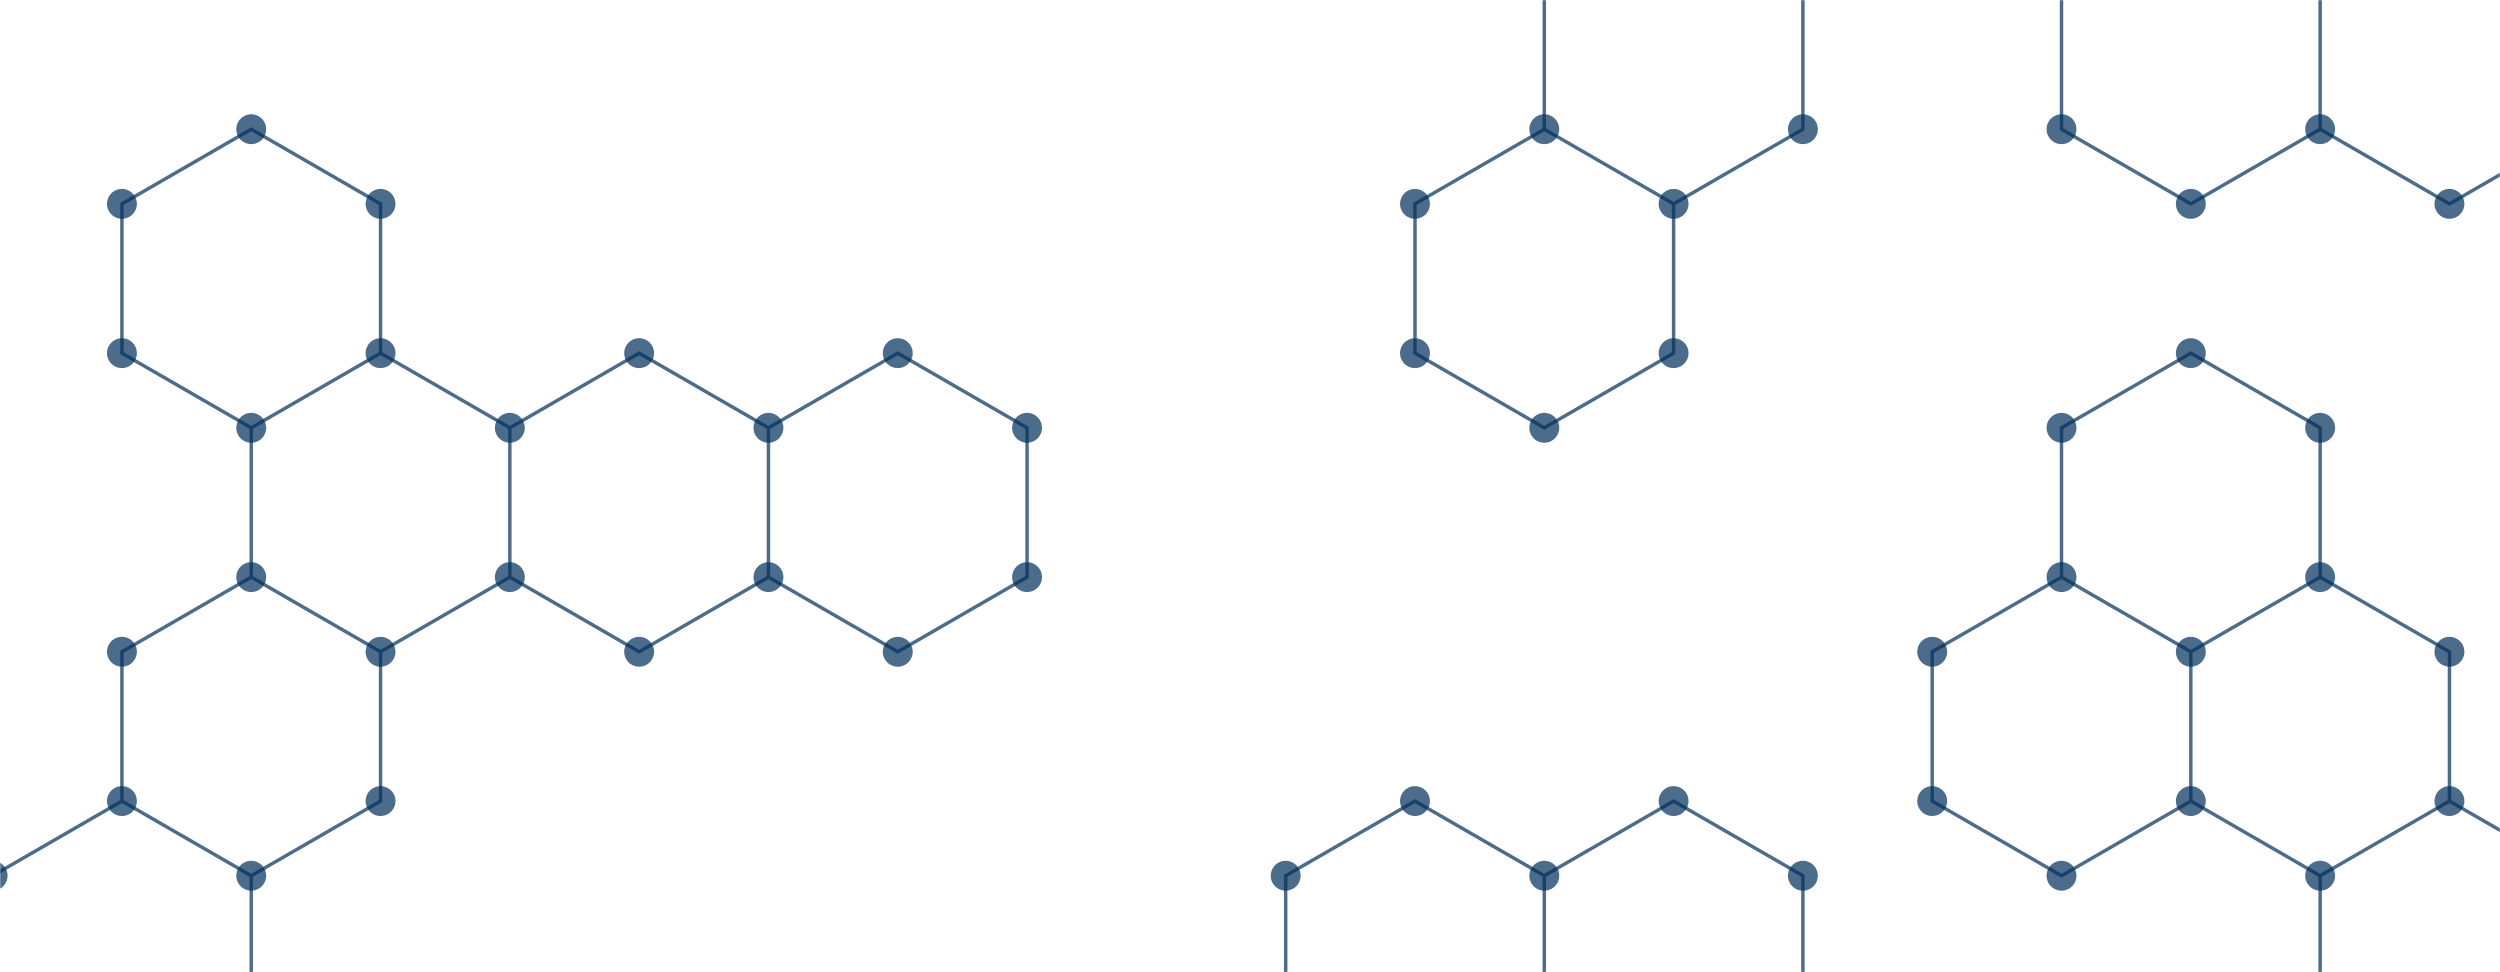 <svg xmlns="http://www.w3.org/2000/svg" version="1.1" xmlns:xlink="http://www.w3.org/1999/xlink" xmlns:svgjs="http://svgjs.dev/svgjs" width="1440" height="560" preserveAspectRatio="none" viewBox="0 0 1440 560"><g mask="url(&quot;#SvgjsMask1184&quot;)" fill="none"><path d="M144.71 74.42L219.19 117.42L219.19 203.42L144.71 246.42L70.23 203.42L70.23 117.42zM144.71 332.42L219.19 375.42L219.19 461.42L144.71 504.42L70.23 461.42L70.23 375.42zM70.23 461.42L144.71 504.42L144.71 590.42L70.23 633.42L-4.25 590.42L-4.25 504.42zM219.19 203.42L293.67 246.42L293.67 332.42L219.19 375.42L144.71 332.42L144.71 246.42zM368.15 203.42L442.63 246.42L442.63 332.42L368.15 375.42L293.67 332.42L293.67 246.42zM517.11 203.42L591.59 246.42L591.59 332.42L517.11 375.42L442.63 332.42L442.63 246.42zM889.51 74.42L963.99 117.42L963.99 203.42L889.51 246.42L815.03 203.42L815.03 117.42zM815.03 461.42L889.51 504.42L889.51 590.42L815.03 633.42L740.55 590.42L740.55 504.42zM963.99 -54.58L1038.47 -11.58L1038.47 74.42L963.99 117.42L889.51 74.42L889.51 -11.58zM963.99 461.42L1038.47 504.42L1038.47 590.42L963.99 633.42L889.51 590.42L889.51 504.42zM1187.43 332.42L1261.91 375.42L1261.91 461.42L1187.43 504.42L1112.95 461.42L1112.95 375.42zM1261.91 -54.58L1336.4 -11.58L1336.4 74.42L1261.91 117.42L1187.43 74.42L1187.43 -11.58zM1261.91 203.42L1336.4 246.42L1336.4 332.42L1261.91 375.42L1187.43 332.42L1187.43 246.42zM1336.4 332.42L1410.88 375.42L1410.88 461.42L1336.4 504.42L1261.91 461.42L1261.91 375.42zM1410.88 -54.58L1485.36 -11.58L1485.36 74.42L1410.88 117.42L1336.4 74.42L1336.4 -11.58zM1410.88 461.42L1485.36 504.42L1485.36 590.42L1410.88 633.42L1336.4 590.42L1336.4 504.42z" stroke="rgba(3, 48, 93, 0.71)" stroke-width="2"></path><path d="M136.11 74.42 a8.6 8.6 0 1 0 17.2 0 a8.6 8.6 0 1 0 -17.2 0zM210.59 117.42 a8.6 8.6 0 1 0 17.2 0 a8.6 8.6 0 1 0 -17.2 0zM210.59 203.42 a8.6 8.6 0 1 0 17.2 0 a8.6 8.6 0 1 0 -17.2 0zM136.11 246.42 a8.6 8.6 0 1 0 17.2 0 a8.6 8.6 0 1 0 -17.2 0zM61.63 203.42 a8.6 8.6 0 1 0 17.2 0 a8.6 8.6 0 1 0 -17.2 0zM61.63 117.42 a8.6 8.6 0 1 0 17.2 0 a8.6 8.6 0 1 0 -17.2 0zM136.11 332.42 a8.6 8.6 0 1 0 17.2 0 a8.6 8.6 0 1 0 -17.2 0zM210.59 375.42 a8.6 8.6 0 1 0 17.2 0 a8.6 8.6 0 1 0 -17.2 0zM210.59 461.42 a8.6 8.6 0 1 0 17.2 0 a8.6 8.6 0 1 0 -17.2 0zM136.11 504.42 a8.6 8.6 0 1 0 17.2 0 a8.6 8.6 0 1 0 -17.2 0zM61.63 461.42 a8.6 8.6 0 1 0 17.2 0 a8.6 8.6 0 1 0 -17.2 0zM61.63 375.42 a8.6 8.6 0 1 0 17.2 0 a8.6 8.6 0 1 0 -17.2 0zM136.11 590.42 a8.6 8.6 0 1 0 17.2 0 a8.6 8.6 0 1 0 -17.2 0zM61.63 633.42 a8.6 8.6 0 1 0 17.2 0 a8.6 8.6 0 1 0 -17.2 0zM-12.85 590.42 a8.6 8.6 0 1 0 17.2 0 a8.6 8.6 0 1 0 -17.2 0zM-12.85 504.42 a8.6 8.6 0 1 0 17.2 0 a8.6 8.6 0 1 0 -17.2 0zM285.07 246.42 a8.6 8.6 0 1 0 17.2 0 a8.6 8.6 0 1 0 -17.2 0zM285.07 332.42 a8.6 8.6 0 1 0 17.2 0 a8.6 8.6 0 1 0 -17.2 0zM359.55 203.42 a8.6 8.6 0 1 0 17.2 0 a8.6 8.6 0 1 0 -17.2 0zM434.03 246.42 a8.6 8.6 0 1 0 17.2 0 a8.6 8.6 0 1 0 -17.2 0zM434.03 332.42 a8.6 8.6 0 1 0 17.2 0 a8.6 8.6 0 1 0 -17.2 0zM359.55 375.42 a8.6 8.6 0 1 0 17.2 0 a8.6 8.6 0 1 0 -17.2 0zM508.51 203.42 a8.6 8.6 0 1 0 17.2 0 a8.6 8.6 0 1 0 -17.2 0zM582.99 246.42 a8.6 8.6 0 1 0 17.2 0 a8.6 8.6 0 1 0 -17.2 0zM582.99 332.42 a8.6 8.6 0 1 0 17.2 0 a8.6 8.6 0 1 0 -17.2 0zM508.51 375.42 a8.6 8.6 0 1 0 17.2 0 a8.6 8.6 0 1 0 -17.2 0zM880.91 74.42 a8.6 8.6 0 1 0 17.2 0 a8.6 8.6 0 1 0 -17.2 0zM955.39 117.42 a8.6 8.6 0 1 0 17.2 0 a8.6 8.6 0 1 0 -17.2 0zM955.39 203.42 a8.6 8.6 0 1 0 17.2 0 a8.6 8.6 0 1 0 -17.2 0zM880.91 246.42 a8.6 8.6 0 1 0 17.2 0 a8.6 8.6 0 1 0 -17.2 0zM806.43 203.42 a8.6 8.6 0 1 0 17.2 0 a8.6 8.6 0 1 0 -17.2 0zM806.43 117.42 a8.6 8.6 0 1 0 17.2 0 a8.6 8.6 0 1 0 -17.2 0zM806.43 461.42 a8.6 8.6 0 1 0 17.2 0 a8.6 8.6 0 1 0 -17.2 0zM880.91 504.42 a8.6 8.6 0 1 0 17.2 0 a8.6 8.6 0 1 0 -17.2 0zM880.91 590.42 a8.6 8.6 0 1 0 17.2 0 a8.6 8.6 0 1 0 -17.2 0zM806.43 633.42 a8.6 8.6 0 1 0 17.2 0 a8.6 8.6 0 1 0 -17.2 0zM731.95 590.42 a8.6 8.6 0 1 0 17.2 0 a8.6 8.6 0 1 0 -17.2 0zM731.95 504.42 a8.6 8.6 0 1 0 17.2 0 a8.6 8.6 0 1 0 -17.2 0zM955.39 -54.58 a8.6 8.6 0 1 0 17.2 0 a8.6 8.6 0 1 0 -17.2 0zM1029.87 -11.58 a8.6 8.6 0 1 0 17.2 0 a8.6 8.6 0 1 0 -17.2 0zM1029.87 74.42 a8.6 8.6 0 1 0 17.2 0 a8.6 8.6 0 1 0 -17.2 0zM880.91 -11.58 a8.6 8.6 0 1 0 17.2 0 a8.6 8.6 0 1 0 -17.2 0zM955.39 461.42 a8.6 8.6 0 1 0 17.2 0 a8.6 8.6 0 1 0 -17.2 0zM1029.87 504.42 a8.6 8.6 0 1 0 17.2 0 a8.6 8.6 0 1 0 -17.2 0zM1029.87 590.42 a8.6 8.6 0 1 0 17.2 0 a8.6 8.6 0 1 0 -17.2 0zM955.39 633.42 a8.6 8.6 0 1 0 17.2 0 a8.6 8.6 0 1 0 -17.2 0zM1178.83 332.42 a8.6 8.6 0 1 0 17.2 0 a8.6 8.6 0 1 0 -17.2 0zM1253.31 375.42 a8.6 8.6 0 1 0 17.2 0 a8.6 8.6 0 1 0 -17.2 0zM1253.31 461.42 a8.6 8.6 0 1 0 17.2 0 a8.6 8.6 0 1 0 -17.2 0zM1178.83 504.42 a8.6 8.6 0 1 0 17.2 0 a8.6 8.6 0 1 0 -17.2 0zM1104.35 461.42 a8.6 8.6 0 1 0 17.2 0 a8.6 8.6 0 1 0 -17.2 0zM1104.35 375.42 a8.6 8.6 0 1 0 17.2 0 a8.6 8.6 0 1 0 -17.2 0zM1253.31 -54.58 a8.6 8.6 0 1 0 17.2 0 a8.6 8.6 0 1 0 -17.2 0zM1327.8 -11.58 a8.6 8.6 0 1 0 17.2 0 a8.6 8.6 0 1 0 -17.2 0zM1327.8 74.42 a8.6 8.6 0 1 0 17.2 0 a8.6 8.6 0 1 0 -17.2 0zM1253.31 117.42 a8.6 8.6 0 1 0 17.2 0 a8.6 8.6 0 1 0 -17.2 0zM1178.83 74.42 a8.6 8.6 0 1 0 17.2 0 a8.6 8.6 0 1 0 -17.2 0zM1178.83 -11.58 a8.6 8.6 0 1 0 17.2 0 a8.6 8.6 0 1 0 -17.2 0zM1253.31 203.42 a8.6 8.6 0 1 0 17.2 0 a8.6 8.6 0 1 0 -17.2 0zM1327.8 246.42 a8.6 8.6 0 1 0 17.2 0 a8.6 8.6 0 1 0 -17.2 0zM1327.8 332.42 a8.6 8.6 0 1 0 17.2 0 a8.6 8.6 0 1 0 -17.2 0zM1178.83 246.42 a8.6 8.6 0 1 0 17.2 0 a8.6 8.6 0 1 0 -17.2 0zM1402.28 375.42 a8.6 8.6 0 1 0 17.2 0 a8.6 8.6 0 1 0 -17.2 0zM1402.28 461.42 a8.6 8.6 0 1 0 17.2 0 a8.6 8.6 0 1 0 -17.2 0zM1327.8 504.42 a8.6 8.6 0 1 0 17.2 0 a8.6 8.6 0 1 0 -17.2 0zM1402.28 -54.58 a8.6 8.6 0 1 0 17.2 0 a8.6 8.6 0 1 0 -17.2 0zM1476.76 -11.58 a8.6 8.6 0 1 0 17.2 0 a8.6 8.6 0 1 0 -17.2 0zM1476.76 74.42 a8.6 8.6 0 1 0 17.2 0 a8.6 8.6 0 1 0 -17.2 0zM1402.28 117.42 a8.6 8.6 0 1 0 17.2 0 a8.6 8.6 0 1 0 -17.2 0zM1476.76 504.42 a8.6 8.6 0 1 0 17.2 0 a8.6 8.6 0 1 0 -17.2 0zM1476.76 590.42 a8.6 8.6 0 1 0 17.2 0 a8.6 8.6 0 1 0 -17.2 0zM1402.28 633.42 a8.6 8.6 0 1 0 17.2 0 a8.6 8.6 0 1 0 -17.2 0zM1327.8 590.42 a8.6 8.6 0 1 0 17.2 0 a8.6 8.6 0 1 0 -17.2 0z" fill="rgba(3, 48, 93, 0.71)"></path><path d="M93.76 91.18L177.76 139.68L177.76 236.68L93.76 285.18L9.75 236.68L9.75 139.68zM93.76 382.18L177.76 430.68L177.76 527.68L93.76 576.18L9.75 527.68L9.75 430.68zM261.77 91.18L345.78 139.68L345.78 236.68L261.77 285.18L177.76 236.68L177.76 139.68zM177.76 527.68L261.77 576.18L261.77 673.18L177.76 721.68L93.76 673.18L93.76 576.18zM345.78 236.68L429.78 285.18L429.78 382.18L345.78 430.68L261.77 382.18L261.77 285.18zM513.79 -54.32L597.8 -5.82L597.8 91.18L513.79 139.68L429.78 91.18L429.78 -5.82zM513.79 236.68L597.8 285.18L597.8 382.18L513.79 430.68L429.78 382.18L429.78 285.18zM597.8 382.18L681.8 430.68L681.8 527.68L597.8 576.18L513.79 527.68L513.79 430.68zM681.8 -54.32L765.81 -5.82L765.81 91.18L681.8 139.68L597.8 91.18L597.8 -5.82zM765.81 91.18L849.82 139.68L849.82 236.68L765.81 285.18L681.8 236.68L681.8 139.68zM681.8 527.68L765.81 576.18L765.81 673.18L681.8 721.68L597.8 673.18L597.8 576.18zM933.83 91.18L1017.83 139.68L1017.83 236.68L933.83 285.18L849.82 236.68L849.82 139.68zM933.83 382.18L1017.83 430.68L1017.83 527.68L933.83 576.18L849.82 527.68L849.82 430.68zM1017.83 236.68L1101.84 285.18L1101.84 382.18L1017.83 430.68L933.83 382.18L933.83 285.18zM1017.83 527.68L1101.84 576.18L1101.84 673.18L1017.83 721.68L933.83 673.18L933.83 576.18zM1185.85 -54.32L1269.85 -5.82L1269.85 91.18L1185.85 139.68L1101.84 91.18L1101.84 -5.82zM1269.85 382.18L1353.86 430.68L1353.86 527.68L1269.85 576.18L1185.85 527.68L1185.85 430.68zM1185.85 527.68L1269.85 576.18L1269.85 673.18L1185.85 721.68L1101.84 673.18L1101.84 576.18zM1353.86 -54.32L1437.87 -5.82L1437.87 91.18L1353.86 139.68L1269.85 91.18L1269.85 -5.82zM1437.87 91.18L1521.87 139.68L1521.87 236.68L1437.87 285.18L1353.86 236.68L1353.86 139.68zM1353.86 527.68L1437.87 576.18L1437.87 673.18L1353.86 721.68L1269.85 673.18L1269.85 576.18z" stroke="rgba(0, 0, 0, 0)" stroke-width="2"></path></g><defs><mask id="SvgjsMask1184"><rect width="1440" height="560" fill="#ffffff"></rect></mask></defs></svg>
